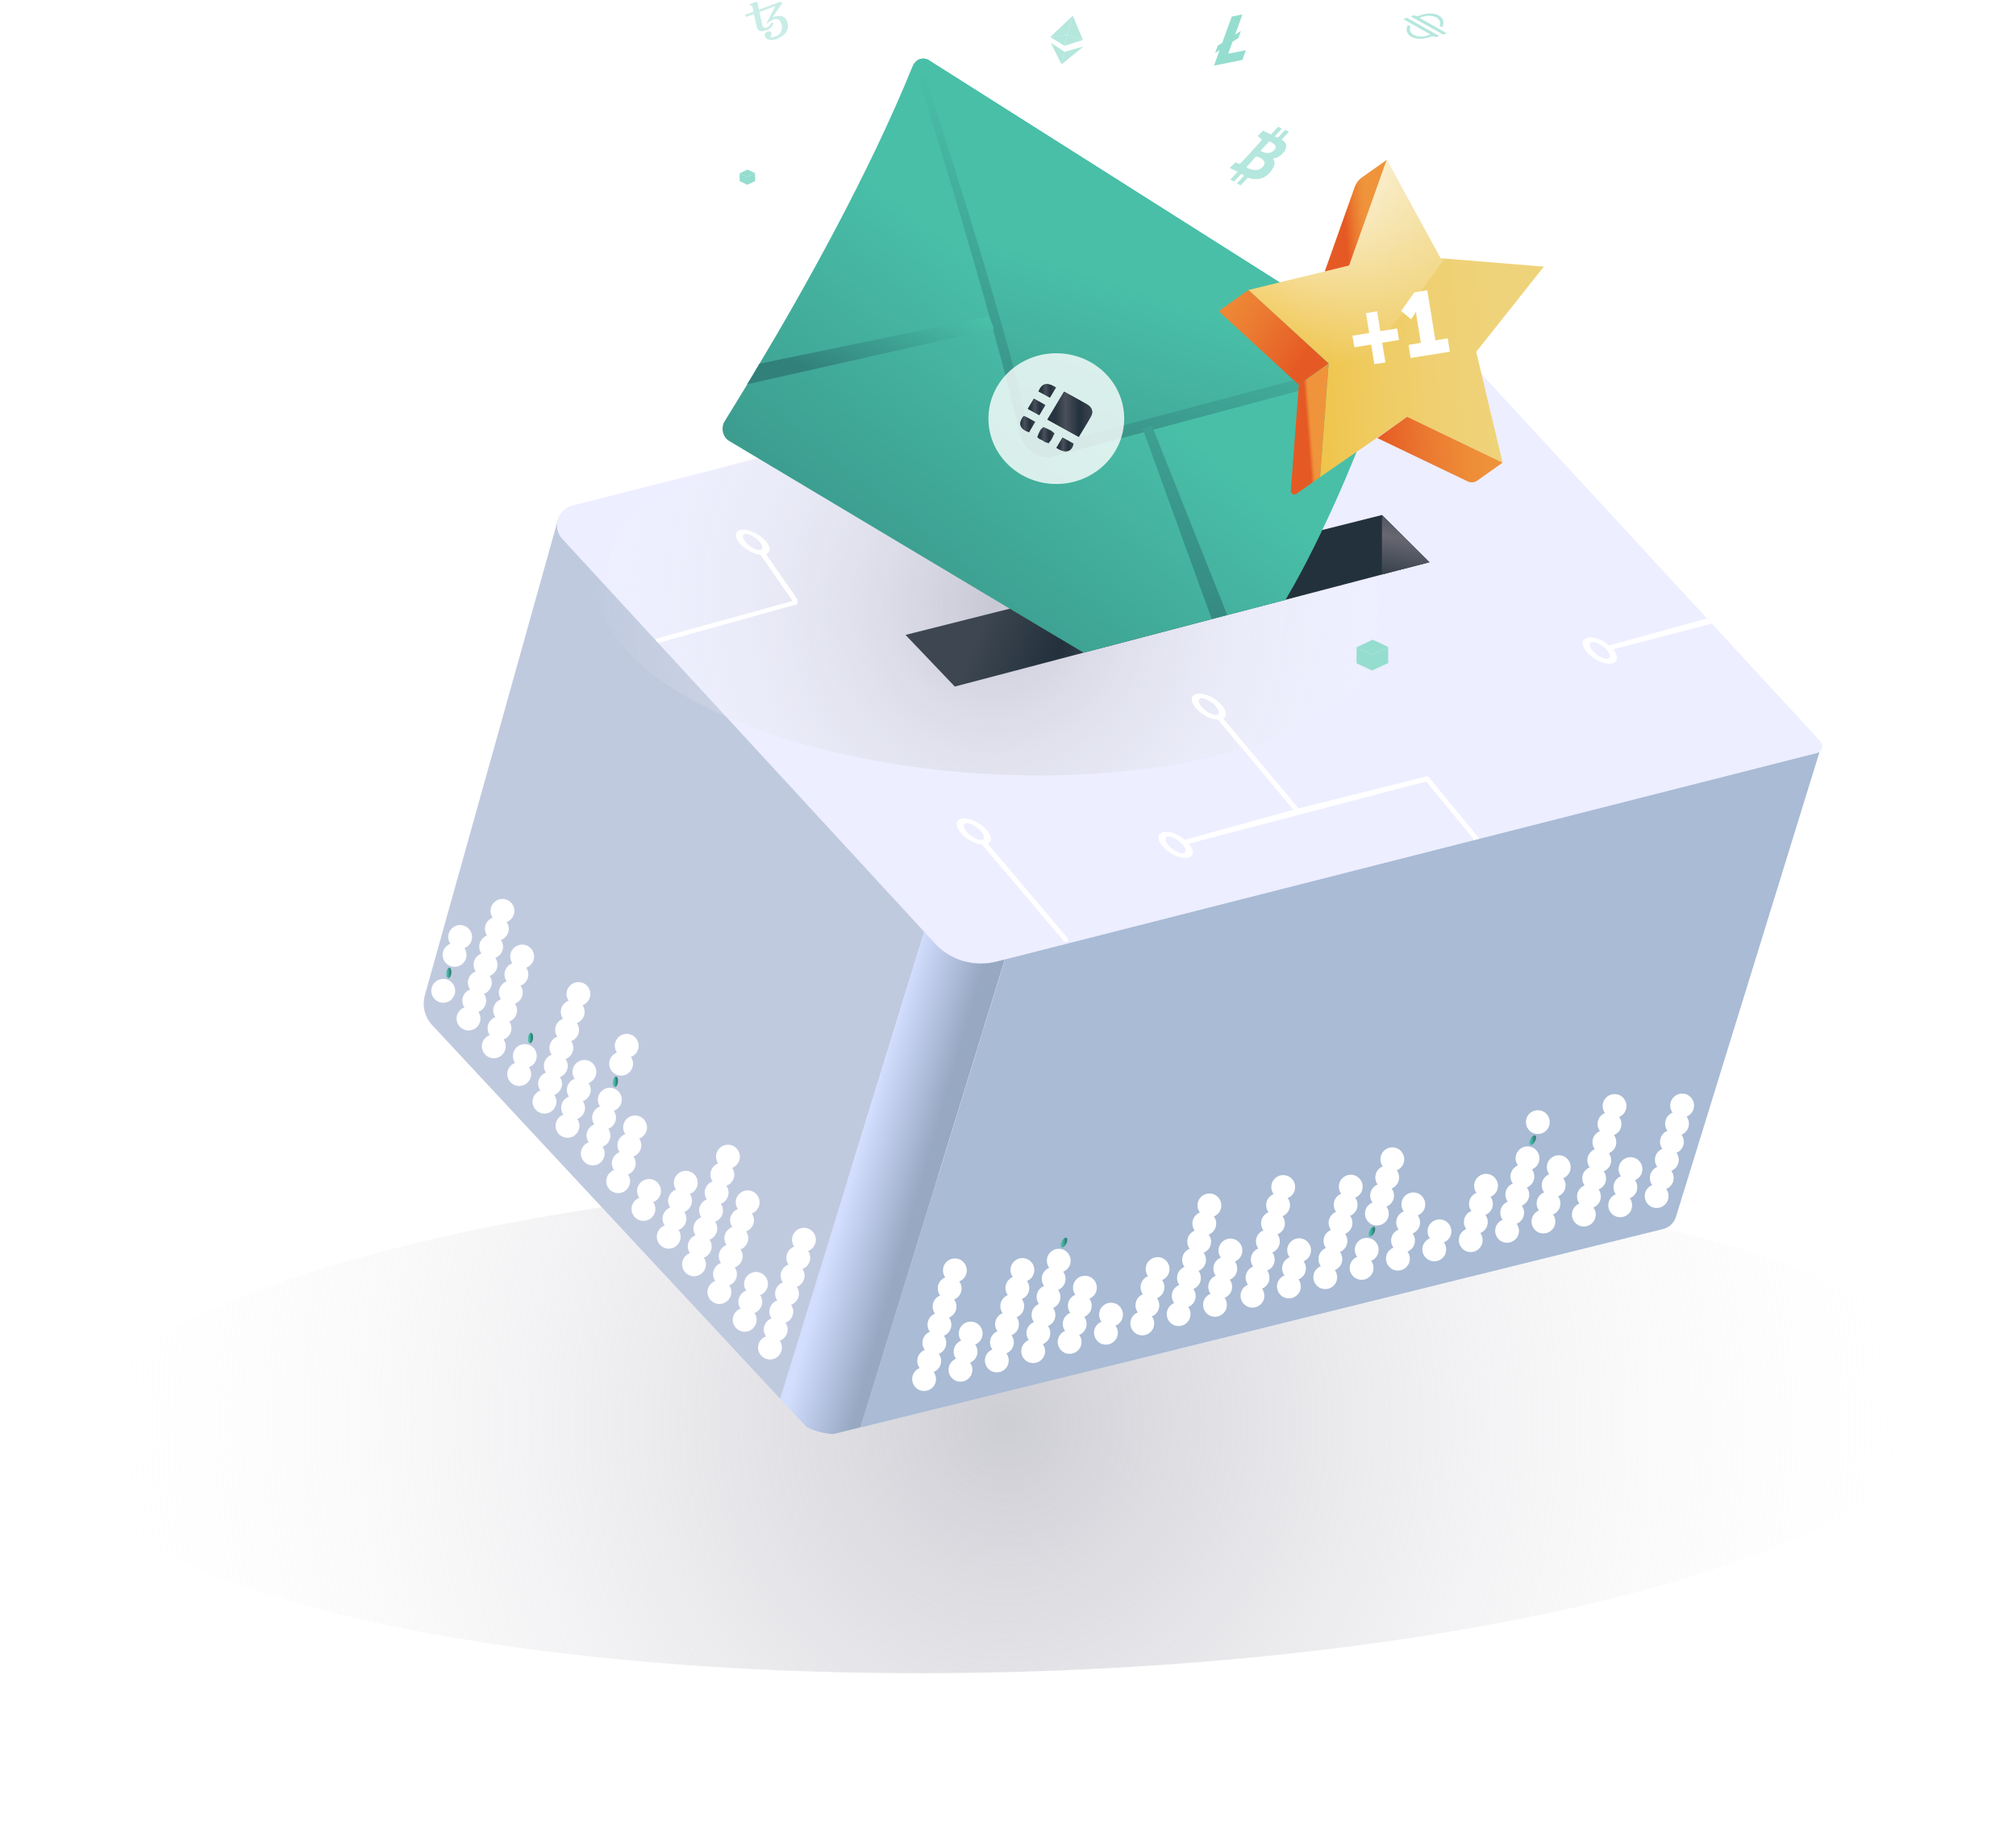 <svg xmlns="http://www.w3.org/2000/svg" width="169" height="153" viewBox="0 0 169 153">
    <defs>
        <linearGradient id="prefix__c" x1="58.85%" x2="36.002%" y1="56.614%" y2="42.014%">
            <stop offset="0%" stop-color="#97A8C2"/>
            <stop offset="100%" stop-color="#D3DEFF"/>
        </linearGradient>
        <linearGradient id="prefix__d" x1="57.1%" x2="43.68%" y1="80.45%" y2="22.74%">
            <stop offset="0%" stop-color="#E1E1E6"/>
            <stop offset="28.55%" stop-color="#F1F1F3"/>
            <stop offset="61.88%" stop-color="#FCFCFC"/>
            <stop offset="100%" stop-color="#FFF"/>
        </linearGradient>
        <linearGradient id="prefix__f" x1="69.457%" x2="16.744%" y1="52.433%" y2="45.779%">
            <stop offset="0%" stop-color="#23313C"/>
            <stop offset="19.12%" stop-color="#293641"/>
            <stop offset="39.66%" stop-color="#4A505B"/>
            <stop offset="69.15%" stop-color="#23313C"/>
            <stop offset="99.71%" stop-color="#3D4651"/>
        </linearGradient>
        <linearGradient id="prefix__g" x1="33.426%" x2="78.462%" y1="151.343%" y2="-151.018%">
            <stop offset="0%" stop-color="#23313C"/>
            <stop offset="9.29%" stop-color="#293641"/>
            <stop offset="36.74%" stop-color="#676771"/>
            <stop offset="59.09%" stop-color="#39434D"/>
            <stop offset="69.15%" stop-color="#23313C"/>
            <stop offset="99.71%" stop-color="#3D4651"/>
        </linearGradient>
        <linearGradient id="prefix__h" x1="21.81%" x2="77.75%" y1="49.75%" y2="49.75%">
            <stop offset="0%" stop-color="#49BFA8"/>
            <stop offset="100%" stop-color="#31807A"/>
        </linearGradient>
        <linearGradient id="prefix__i" x1="21.98%" x2="77.92%" y1="49.75%" y2="49.75%">
            <stop offset="0%" stop-color="#49BFA8"/>
            <stop offset="100%" stop-color="#31807A"/>
        </linearGradient>
        <linearGradient id="prefix__j" x1="22.175%" x2="78.115%" y1="49.908%" y2="49.908%">
            <stop offset="0%" stop-color="#49BFA8"/>
            <stop offset="100%" stop-color="#31807A"/>
        </linearGradient>
        <linearGradient id="prefix__k" x1="28.11%" x2="71.51%" y1="49.401%" y2="49.401%">
            <stop offset="0%" stop-color="#49BFA8"/>
            <stop offset="100%" stop-color="#31807A"/>
        </linearGradient>
        <linearGradient id="prefix__l" x1="28.04%" x2="71.45%" y1="50.17%" y2="50.17%">
            <stop offset="0%" stop-color="#49BFA8"/>
            <stop offset="100%" stop-color="#31807A"/>
        </linearGradient>
        <linearGradient id="prefix__m" x1="28.89%" x2="72.3%" y1="49.78%" y2="49.78%">
            <stop offset="0%" stop-color="#49BFA8"/>
            <stop offset="100%" stop-color="#31807A"/>
        </linearGradient>
        <linearGradient id="prefix__n" x1="54.695%" x2="-3.982%" y1="48.801%" y2="112.794%">
            <stop offset="0%" stop-color="#49BFA8"/>
            <stop offset="100%" stop-color="#31807A"/>
        </linearGradient>
        <linearGradient id="prefix__o" x1="54.79%" x2="10.912%" y1="33.437%" y2="111.936%">
            <stop offset="0%" stop-color="#49BFA8"/>
            <stop offset="100%" stop-color="#31807A"/>
        </linearGradient>
        <linearGradient id="prefix__p" x1="44.033%" x2="4.026%" y1="57.801%" y2="161.43%">
            <stop offset="0%" stop-color="#49BFA8"/>
            <stop offset="100%" stop-color="#31807A"/>
        </linearGradient>
        <linearGradient id="prefix__q" x1="102.346%" x2="18.191%" y1="20.063%" y2="69.329%">
            <stop offset="0%" stop-color="#49BFA8"/>
            <stop offset="100%" stop-color="#31807A"/>
        </linearGradient>
        <linearGradient id="prefix__r" x1="80.691%" x2="33.768%" y1="-99.42%" y2="128.693%">
            <stop offset="0%" stop-color="#49BFA8"/>
            <stop offset="100%" stop-color="#31807A"/>
        </linearGradient>
        <linearGradient id="prefix__s" x1="-.025%" x2="99.917%" y1="49.942%" y2="49.942%">
            <stop offset="0%" stop-color="#23313C"/>
            <stop offset="19.12%" stop-color="#293641"/>
            <stop offset="39.66%" stop-color="#4A505B"/>
            <stop offset="69.15%" stop-color="#23313C"/>
            <stop offset="99.71%" stop-color="#3D4651"/>
        </linearGradient>
        <linearGradient id="prefix__t" x1="-.109%" x2="99.866%" y1="50.045%" y2="50.045%">
            <stop offset="0%" stop-color="#23313C"/>
            <stop offset="19.12%" stop-color="#293641"/>
            <stop offset="39.66%" stop-color="#4A505B"/>
            <stop offset="69.15%" stop-color="#23313C"/>
            <stop offset="99.71%" stop-color="#3D4651"/>
        </linearGradient>
        <linearGradient id="prefix__u" x1=".605%" x2="100.19%" y1="49.833%" y2="49.833%">
            <stop offset="0%" stop-color="#23313C"/>
            <stop offset="19.12%" stop-color="#293641"/>
            <stop offset="39.66%" stop-color="#4A505B"/>
            <stop offset="69.15%" stop-color="#23313C"/>
            <stop offset="99.71%" stop-color="#3D4651"/>
        </linearGradient>
        <linearGradient id="prefix__v" x1=".748%" x2="100.327%" y1="50.08%" y2="50.08%">
            <stop offset="0%" stop-color="#23313C"/>
            <stop offset="19.12%" stop-color="#293641"/>
            <stop offset="39.66%" stop-color="#4A505B"/>
            <stop offset="69.15%" stop-color="#23313C"/>
            <stop offset="99.71%" stop-color="#3D4651"/>
        </linearGradient>
        <linearGradient id="prefix__w" x1="-.121%" x2="100.146%" y1="50.015%" y2="50.015%">
            <stop offset="0%" stop-color="#23313C"/>
            <stop offset="19.12%" stop-color="#293641"/>
            <stop offset="39.66%" stop-color="#4A505B"/>
            <stop offset="69.15%" stop-color="#23313C"/>
            <stop offset="99.71%" stop-color="#3D4651"/>
        </linearGradient>
        <linearGradient id="prefix__x" x1=".266%" x2="100.203%" y1="49.876%" y2="49.876%">
            <stop offset="0%" stop-color="#23313C"/>
            <stop offset="19.12%" stop-color="#293641"/>
            <stop offset="39.66%" stop-color="#4A505B"/>
            <stop offset="69.15%" stop-color="#23313C"/>
            <stop offset="99.71%" stop-color="#3D4651"/>
        </linearGradient>
        <linearGradient id="prefix__y" x1=".267%" x2="100.014%" y1="49.976%" y2="49.976%">
            <stop offset="0%" stop-color="#23313C"/>
            <stop offset="19.12%" stop-color="#293641"/>
            <stop offset="39.66%" stop-color="#4A505B"/>
            <stop offset="69.15%" stop-color="#23313C"/>
            <stop offset="99.71%" stop-color="#3D4651"/>
        </linearGradient>
        <linearGradient id="prefix__z" x1="94.221%" x2="7.457%" y1="45.044%" y2="52.406%">
            <stop offset="13.44%" stop-color="#EFD37A"/>
            <stop offset="32.93%" stop-color="#EFD174"/>
            <stop offset="57.9%" stop-color="#EFCC64"/>
            <stop offset="85.75%" stop-color="#EFC44A"/>
            <stop offset="100%" stop-color="#EFBF3A"/>
        </linearGradient>
        <linearGradient id="prefix__A" x1="98.81%" x2=".925%" y1="47.802%" y2="51.848%">
            <stop offset="0%" stop-color="#EF943A"/>
            <stop offset="23.79%" stop-color="#EE8E38"/>
            <stop offset="57.01%" stop-color="#EB7B31"/>
            <stop offset="95.63%" stop-color="#E65E25"/>
            <stop offset="100%" stop-color="#E55A24"/>
        </linearGradient>
        <linearGradient id="prefix__B" x1="67.507%" x2="32.495%" y1="47.038%" y2="52.019%">
            <stop offset="0%" stop-color="#EF943A"/>
            <stop offset="23.79%" stop-color="#EE8E38"/>
            <stop offset="57.01%" stop-color="#EB7B31"/>
            <stop offset="95.63%" stop-color="#E65E25"/>
            <stop offset="100%" stop-color="#E55A24"/>
        </linearGradient>
        <linearGradient id="prefix__C" x1="-35.602%" x2="79.115%" y1=".654%" y2="66.756%">
            <stop offset="0%" stop-color="#EF943A"/>
            <stop offset="23.79%" stop-color="#EE8E38"/>
            <stop offset="57.01%" stop-color="#EB7B31"/>
            <stop offset="95.63%" stop-color="#E65E25"/>
            <stop offset="100%" stop-color="#E55A24"/>
        </linearGradient>
        <linearGradient id="prefix__D" x1="55.247%" x2="44.764%" y1="48.354%" y2="51.225%">
            <stop offset="0%" stop-color="#EF943A"/>
            <stop offset="23.79%" stop-color="#EE8E38"/>
            <stop offset="57.01%" stop-color="#EB7B31"/>
            <stop offset="95.63%" stop-color="#E65E25"/>
            <stop offset="100%" stop-color="#E55A24"/>
        </linearGradient>
        <radialGradient id="prefix__a" cx="49.985%" cy="50.102%" r="187.257%" fx="49.985%" fy="50.102%" gradientTransform="scale(.267 1) rotate(-1.508 1.186 -51.603)">
            <stop offset="0%" stop-color="#B8B8C2" stop-opacity=".7"/>
            <stop offset="100%" stop-color="#FFF" stop-opacity="0"/>
        </radialGradient>
        <radialGradient id="prefix__e" cx="49.986%" cy="49.981%" r="115.946%" fx="49.986%" fy="49.981%" gradientTransform="scale(.432 1) rotate(3.464 .829 11.371)">
            <stop offset="0%" stop-color="#B8B8C2" stop-opacity=".7"/>
            <stop offset="100%" stop-color="#FFF" stop-opacity="0"/>
        </radialGradient>
        <radialGradient id="prefix__E" cx="25.478%" cy="-12.597%" r="121.107%" fx="25.478%" fy="-12.597%" gradientTransform="scale(-1 -.874) rotate(-4.519 3.422 6.466)">
            <stop offset="23.81%" stop-color="#FFF" stop-opacity=".8"/>
            <stop offset="100%" stop-color="#FFF" stop-opacity="0"/>
        </radialGradient>
        <filter id="prefix__b" width="119.1%" height="171.4%" x="-9.5%" y="-35.7%" filterUnits="objectBoundingBox">
            <feGaussianBlur in="SourceGraphic" stdDeviation="5"/>
        </filter>
    </defs>
    <g fill="none">
        <path fill="url(#prefix__a)" d="M158.06 117.17c.3 11.55-34.67 21.83-78.12 22.98-43.45 1.14-78.92-7.29-79.22-18.84-.3-11.55 34.67-21.83 78.12-22.98 43.44-1.14 78.91 7.3 79.22 18.84z" filter="url(#prefix__b)" transform="translate(5)"/>
        <g>
            <path fill="#A9BBD5" d="M117.53 38.03L105.5 76.98c-.15.51-.56.91-1.08 1.04L64.07 88l-1.72.43-25.2 6.22 12.09-39.21-.69.18c-.23.06-.47.1-.71.13-.66.07-1.33.02-1.96-.15-.04-.01-.08-.02-.13-.03l71.78-17.54z" transform="translate(5) translate(30 25)"/>
            <path fill="#C0CADF" d="M46.33 54.03l-.46 1.56c-.57-.15-1.11-.4-1.6-.73-.33-.22-.63-.49-.91-.78l-.88-.96-12.07 39.14L1.23 60.93c-.64-.68-.87-1.66-.6-2.56l11.15-39.85L46.01 53.7l.22.21.1.12z" transform="translate(5) translate(30 25)"/>
            <path fill="#EDEEFF" d="M117.29 38.13l-28.26 7.18-.43.11-39.37 10.01-.69.17c-.23.06-.46.11-.7.13-.71.09-1.43.02-2.1-.18-.52-.15-1.02-.39-1.47-.69-.32-.23-.63-.49-.91-.79l-.87-.95-30.34-32.93c-.89-.95-.42-2.49.83-2.81L80.06.35c.38-.09.77-.14 1.16-.15.53-.01 1.05.06 1.54.21.5.15.98.38 1.41.67.31.22.62.48.87.77l23.05 24.99.4.43 9.09 9.85c.33.34.16.9-.29 1.01z" transform="translate(5) translate(30 25)"/>
            <path fill="url(#prefix__c)" d="M49.23 55.43L37.14 94.64l-1.41.35-.87.22c-.39-.02-.77-.08-1.15-.18-.04-.01-.08-.02-.13-.03-.34-.1-.68-.24-.99-.41l-.43-.46-1.75-1.87 12.07-39.14.88.96c.28.3.58.56.91.78.45.31.95.54 1.47.7.04.01.08.02.13.03.63.17 1.3.22 1.96.15.23-.03.47-.07.71-.13l.69-.18z" transform="translate(5) translate(30 25)"/>
        </g>
        <path fill="url(#prefix__d)" d="M79.16 58L78.71 57.57" transform="translate(5)"/>
        <path fill="url(#prefix__e)" d="M111.48 52.67c-.47 7.84-15.72 13.3-34.06 12.19-18.34-1.11-32.82-8.37-32.34-16.21.47-7.84 15.72-13.3 34.06-12.19 18.34 1.11 32.82 8.37 32.34 16.21z" transform="translate(5)"/>
        <path fill="url(#prefix__f)" d="M114.83 47.13L112.07 47.84 110.84 48.16 102.75 50.28 100.64 50.83 97.88 51.55 96.58 51.89 90.7 53.44 85.83 54.71 75.04 57.55 70.91 53.22 79.65 51.02 83.96 49.94 94.87 47.19 96.03 46.9 104.75 44.7 105.83 44.43 110.85 43.17z" transform="translate(5)"/>
        <path fill="url(#prefix__g)" d="M114.83 47.13L112.07 47.84 110.84 48.16 110.85 43.17z" transform="translate(5)"/>
        <g>
            <g fill="#FFF" transform="translate(5) translate(72 100) translate(0 5)">
                <circle cx=".467" cy="10.6" r="1" transform="rotate(-62.502 .467 10.6)"/>
                <circle cx=".895" cy="9.08" r="1" transform="rotate(-62.502 .895 9.08)"/>
                <circle cx="1.324" cy="7.561" r="1" transform="rotate(-62.502 1.324 7.56)"/>
                <circle cx="1.752" cy="6.041" r="1" transform="rotate(-62.502 1.752 6.04)"/>
                <circle cx="2.181" cy="4.521" r="1" transform="rotate(-62.502 2.18 4.521)"/>
                <circle cx="2.609" cy="3.001" r="1" transform="rotate(-62.502 2.61 3.001)"/>
                <circle cx="3.047" cy="1.486" r="1" transform="rotate(-62.502 3.047 1.486)"/>
            </g>
            <g fill="#FFF" transform="translate(5) translate(72 100) translate(3 11)">
                <circle cx=".515" cy="3.82" r="1" transform="rotate(-62.502 .515 3.82)"/>
                <circle cx=".943" cy="2.301" r="1" transform="rotate(-62.502 .943 2.3)"/>
                <circle cx="1.372" cy=".781" r="1" transform="rotate(-62.502 1.372 .781)"/>
            </g>
            <g fill="#FFF" transform="translate(5) translate(72 100) translate(6 5)">
                <circle cx=".562" cy="9.041" r="1" transform="rotate(-62.502 .562 9.04)"/>
                <circle cx=".991" cy="7.521" r="1" transform="rotate(-62.502 .99 7.521)"/>
                <circle cx="1.419" cy="6.001" r="1" transform="rotate(-62.502 1.419 6.001)"/>
                <circle cx="1.856" cy="4.486" r="1" transform="rotate(-62.502 1.856 4.486)"/>
                <circle cx="2.285" cy="2.966" r="1" transform="rotate(-62.502 2.285 2.966)"/>
                <circle cx="2.709" cy="1.456" r="1" transform="rotate(-62.502 2.709 1.456)"/>
            </g>
            <g transform="translate(5) translate(72 100) translate(9 3)">
                <circle cx=".61" cy="10.261" r="1" fill="#FFF" transform="rotate(-62.502 .61 10.261)"/>
                <circle cx="1.047" cy="8.746" r="1" fill="#FFF" transform="rotate(-62.502 1.047 8.746)"/>
                <circle cx="1.475" cy="7.226" r="1" fill="#FFF" transform="rotate(-62.502 1.475 7.226)"/>
                <circle cx="1.899" cy="5.715" r="1" fill="#FFF" transform="rotate(-62.502 1.9 5.715)"/>
                <circle cx="2.328" cy="4.196" r="1" fill="#FFF" transform="rotate(-62.502 2.328 4.196)"/>
                <circle cx="2.756" cy="2.676" r="1" fill="#FFF" transform="rotate(-62.502 2.756 2.676)"/>
                <path fill="url(#prefix__h)" d="M3.45 1.09c-.06.22-.23.43-.37.47-.14.04-.2-.11-.14-.34C3 1 3.17.79 3.31.75c.14-.04.2.11.14.34z"/>
            </g>
            <g fill="#FFF" transform="translate(5) translate(72 100) translate(12 7)">
                <circle cx=".666" cy="5.486" r="1" transform="rotate(-62.502 .666 5.486)"/>
                <circle cx="1.09" cy="3.975" r="1" transform="rotate(-62.502 1.09 3.975)"/>
                <circle cx="1.518" cy="2.456" r="1" transform="rotate(-62.502 1.518 2.456)"/>
                <circle cx="1.947" cy=".936" r="1" transform="rotate(-62.502 1.947 .936)"/>
            </g>
            <g fill="#FFF" transform="translate(5) translate(72 100) translate(15 9)">
                <circle cx=".709" cy="2.715" r="1" transform="rotate(-62.502 .709 2.715)"/>
                <circle cx="1.137" cy="1.196" r="1" transform="rotate(-62.502 1.137 1.196)"/>
            </g>
            <g fill="#FFF" transform="translate(5) translate(72 100) translate(18 5)">
                <circle cx=".757" cy="5.936" r="1" transform="rotate(-62.502 .757 5.936)"/>
                <circle cx="1.185" cy="4.416" r="1" transform="rotate(-62.502 1.185 4.416)"/>
                <circle cx="1.613" cy="2.896" r="1" transform="rotate(-62.502 1.613 2.896)"/>
                <circle cx="2.042" cy="1.376" r="1" transform="rotate(-62.502 2.042 1.376)"/>
            </g>
            <g fill="#FFF" transform="translate(5) translate(72 100) translate(21)">
                <circle cx=".804" cy="10.156" r="1" transform="rotate(-62.502 .804 10.156)"/>
                <circle cx="1.233" cy="8.636" r="1" transform="rotate(-62.502 1.233 8.636)"/>
                <circle cx="1.67" cy="7.121" r="1" transform="rotate(-62.502 1.67 7.121)"/>
                <circle cx="2.098" cy="5.602" r="1" transform="rotate(-62.502 2.098 5.602)"/>
                <circle cx="2.527" cy="4.082" r="1" transform="rotate(-62.502 2.527 4.082)"/>
                <circle cx="2.955" cy="2.562" r="1" transform="rotate(-62.502 2.955 2.562)"/>
                <circle cx="3.384" cy="1.042" r="1" transform="rotate(-62.502 3.384 1.042)"/>
            </g>
            <g fill="#FFF" transform="translate(5) translate(72 100) translate(24 4)">
                <circle cx=".852" cy="5.377" r="1" transform="rotate(-62.502 .852 5.377)"/>
                <circle cx="1.289" cy="3.861" r="1" transform="rotate(-62.502 1.289 3.861)"/>
                <circle cx="1.717" cy="2.342" r="1" transform="rotate(-62.502 1.717 2.342)"/>
                <circle cx="2.146" cy=".822" r="1" transform="rotate(-62.502 2.146 .822)"/>
            </g>
        </g>
        <g>
            <g fill="#FFF" transform="translate(5) translate(99 93) translate(0 6)">
                <circle cx=".992" cy="9.613" r="1" transform="rotate(-62.502 .992 9.613)"/>
                <circle cx="1.42" cy="8.094" r="1" transform="rotate(-62.502 1.42 8.094)"/>
                <circle cx="1.857" cy="6.579" r="1" transform="rotate(-62.502 1.857 6.579)"/>
                <circle cx="2.286" cy="5.059" r="1" transform="rotate(-62.502 2.286 5.059)"/>
                <circle cx="2.714" cy="3.539" r="1" transform="rotate(-62.502 2.714 3.54)"/>
                <circle cx="3.143" cy="2.019" r="1" transform="rotate(-62.502 3.143 2.02)"/>
                <circle cx="3.571" cy=".5" r="1" transform="rotate(-62.502 3.571 .5)"/>
            </g>
            <g fill="#FFF" transform="translate(5) translate(99 93) translate(3 11)">
                <circle cx="1.048" cy="3.838" r="1" transform="rotate(-62.502 1.048 3.838)"/>
                <circle cx="1.477" cy="2.319" r="1" transform="rotate(-62.502 1.477 2.319)"/>
                <circle cx="1.905" cy=".799" r="1" transform="rotate(-62.502 1.905 .799)"/>
            </g>
            <g fill="#FFF" transform="translate(5) translate(99 93) translate(6 5)">
                <circle cx="1.096" cy="9.059" r="1" transform="rotate(-62.502 1.096 9.059)"/>
                <circle cx="1.524" cy="7.539" r="1" transform="rotate(-62.502 1.524 7.539)"/>
                <circle cx="1.953" cy="6.019" r="1" transform="rotate(-62.502 1.953 6.02)"/>
                <circle cx="2.376" cy="4.508" r="1" transform="rotate(-62.502 2.376 4.508)"/>
                <circle cx="2.805" cy="2.989" r="1" transform="rotate(-62.502 2.805 2.989)"/>
                <circle cx="3.233" cy="1.469" r="1" transform="rotate(-62.502 3.233 1.469)"/>
            </g>
            <g transform="translate(5) translate(99 93) translate(9 3)">
                <circle cx="1.143" cy="10.279" r="1" fill="#FFF" transform="rotate(-62.502 1.143 10.28)"/>
                <circle cx="1.572" cy="8.759" r="1" fill="#FFF" transform="rotate(-62.502 1.572 8.76)"/>
                <path fill="url(#prefix__i)" d="M2.26 7.18c-.06.22-.23.43-.37.47-.14.04-.2-.11-.14-.34.06-.22.23-.43.37-.47.14-.04.2.11.14.34z"/>
                <circle cx="2.424" cy="5.729" r="1" fill="#FFF" transform="rotate(-62.502 2.424 5.729)"/>
                <circle cx="2.861" cy="4.214" r="1" fill="#FFF" transform="rotate(-62.502 2.861 4.214)"/>
                <circle cx="3.29" cy="2.694" r="1" fill="#FFF" transform="rotate(-62.502 3.29 2.694)"/>
                <circle cx="3.718" cy="1.174" r="1" fill="#FFF" transform="rotate(-62.502 3.718 1.174)"/>
            </g>
            <g fill="#FFF" transform="translate(5) translate(99 93) translate(12 7)">
                <circle cx="1.186" cy="5.508" r="1" transform="rotate(-62.502 1.186 5.508)"/>
                <circle cx="1.615" cy="3.989" r="1" transform="rotate(-62.502 1.615 3.989)"/>
                <circle cx="2.043" cy="2.469" r="1" transform="rotate(-62.502 2.043 2.469)"/>
                <circle cx="2.48" cy=".954" r="1" transform="rotate(-62.502 2.48 .954)"/>
            </g>
            <g fill="#FFF" transform="translate(5) translate(99 93) translate(15 9)">
                <circle cx="1.234" cy="2.729" r="1" transform="rotate(-62.502 1.234 2.729)"/>
                <circle cx="1.671" cy="1.214" r="1" transform="rotate(-62.502 1.671 1.214)"/>
            </g>
            <g fill="#FFF" transform="translate(5) translate(99 93) translate(18 5)">
                <circle cx="1.29" cy="5.954" r="1" transform="rotate(-62.502 1.29 5.954)"/>
                <circle cx="1.719" cy="4.434" r="1" transform="rotate(-62.502 1.719 4.434)"/>
                <circle cx="2.147" cy="2.914" r="1" transform="rotate(-62.502 2.147 2.914)"/>
                <circle cx="2.575" cy="1.395" r="1" transform="rotate(-62.502 2.575 1.395)"/>
            </g>
            <g transform="translate(5) translate(99 93) translate(21)">
                <circle cx="1.338" cy="10.174" r="1" fill="#FFF" transform="rotate(-62.502 1.338 10.174)"/>
                <circle cx="1.766" cy="8.654" r="1" fill="#FFF" transform="rotate(-62.502 1.766 8.654)"/>
                <circle cx="2.195" cy="7.135" r="1" fill="#FFF" transform="rotate(-62.502 2.195 7.135)"/>
                <circle cx="2.623" cy="5.615" r="1" fill="#FFF" transform="rotate(-62.502 2.623 5.615)"/>
                <circle cx="3.051" cy="4.095" r="1" fill="#FFF" transform="rotate(-62.502 3.051 4.095)"/>
                <path fill="url(#prefix__j)" d="M3.74 2.51c-.06.22-.23.43-.37.47-.14.04-.2-.11-.14-.34.06-.22.23-.43.37-.47.14-.03.21.12.14.34z"/>
                <circle cx="3.917" cy="1.06" r="1" fill="#FFF" transform="rotate(-62.502 3.917 1.06)"/>
            </g>
            <g fill="#FFF" transform="translate(5) translate(99 93) translate(24 4)">
                <circle cx="1.385" cy="5.394" r="1" transform="rotate(-62.502 1.385 5.394)"/>
                <circle cx="1.814" cy="3.875" r="1" transform="rotate(-62.502 1.814 3.875)"/>
                <circle cx="2.242" cy="2.355" r="1" transform="rotate(-62.502 2.242 2.355)"/>
                <circle cx="2.671" cy=".835" r="1" transform="rotate(-62.502 2.67 .835)"/>
            </g>
        </g>
        <g fill="#FFF" transform="translate(5) translate(127 92)">
            <circle cx=".772" cy="9.814" r="1" transform="rotate(-62.502 .772 9.814)"/>
            <circle cx="1.2" cy="8.294" r="1" transform="rotate(-62.502 1.2 8.294)"/>
            <circle cx="1.638" cy="6.779" r="1" transform="rotate(-62.502 1.638 6.779)"/>
            <circle cx="2.066" cy="5.259" r="1" transform="rotate(-62.502 2.066 5.26)"/>
            <circle cx="2.495" cy="3.74" r="1" transform="rotate(-62.502 2.495 3.74)"/>
            <circle cx="2.923" cy="2.22" r="1" transform="rotate(-62.502 2.923 2.22)"/>
            <circle cx="3.347" cy=".709" r="1" transform="rotate(-62.502 3.347 .709)"/>
            <g transform="translate(3 5)">
                <circle cx=".82" cy="4.034" r="1" transform="rotate(-62.502 .82 4.034)"/>
                <circle cx="1.257" cy="2.519" r="1" transform="rotate(-62.502 1.257 2.52)"/>
                <circle cx="1.685" cy=".999" r="1" transform="rotate(-62.502 1.685 1)"/>
            </g>
            <g transform="translate(6)">
                <circle cx=".876" cy="8.259" r="1" transform="rotate(-62.502 .876 8.26)"/>
                <circle cx="1.304" cy="6.74" r="1" transform="rotate(-62.502 1.304 6.74)"/>
                <circle cx="1.733" cy="5.22" r="1" transform="rotate(-62.502 1.733 5.22)"/>
                <circle cx="2.157" cy="3.709" r="1" transform="rotate(-62.502 2.157 3.709)"/>
                <circle cx="2.585" cy="2.189" r="1" transform="rotate(-62.502 2.585 2.19)"/>
                <circle cx="3.014" cy=".669" r="1" transform="rotate(-62.502 3.014 .67)"/>
            </g>
        </g>
        <g>
            <g fill="#FFF" transform="translate(5) translate(42 87) translate(17 16)">
                <circle cx=".547" cy="9.958" r="1" transform="rotate(-84.226 .547 9.958)"/>
                <circle cx="1.027" cy="8.447" r="1" transform="rotate(-84.226 1.027 8.447)"/>
                <circle cx="1.495" cy="6.946" r="1" transform="rotate(-84.226 1.495 6.946)"/>
                <circle cx="1.975" cy="5.435" r="1" transform="rotate(-84.226 1.975 5.435)"/>
                <circle cx="2.444" cy="3.934" r="1" transform="rotate(-84.226 2.444 3.934)"/>
                <circle cx="2.923" cy="2.433" r="1" transform="rotate(-84.226 2.923 2.433)"/>
                <circle cx="3.393" cy=".921" r="1" transform="rotate(-84.226 3.393 .921)"/>
            </g>
            <g fill="#FFF" transform="translate(5) translate(42 87) translate(15 20)">
                <circle cx=".427" cy="3.633" r="1" transform="rotate(-84.226 .427 3.633)"/>
                <circle cx=".897" cy="2.121" r="1" transform="rotate(-84.226 .897 2.121)"/>
                <circle cx="1.376" cy=".621" r="1" transform="rotate(-84.226 1.376 .62)"/>
            </g>
            <g fill="#FFF" transform="translate(5) translate(42 87) translate(13 13)">
                <circle cx=".308" cy="8.307" r="1" transform="rotate(-84.226 .308 8.307)"/>
                <circle cx=".777" cy="6.806" r="1" transform="rotate(-84.226 .777 6.806)"/>
                <circle cx="1.257" cy="5.295" r="1" transform="rotate(-84.226 1.257 5.295)"/>
                <circle cx="1.726" cy="3.794" r="1" transform="rotate(-84.226 1.726 3.794)"/>
                <circle cx="2.206" cy="2.283" r="1" transform="rotate(-84.226 2.206 2.283)"/>
                <circle cx="2.675" cy=".782" r="1" transform="rotate(-84.226 2.675 .782)"/>
            </g>
            <g fill="#FFF" transform="translate(5) translate(42 87) translate(10 9)">
                <circle cx="1.179" cy="9.981" r="1" transform="rotate(-84.226 1.18 9.981)"/>
                <circle cx="1.658" cy="8.481" r="1" transform="rotate(-84.226 1.658 8.48)"/>
                <circle cx="2.127" cy="6.979" r="1" transform="rotate(-84.226 2.127 6.979)"/>
                <circle cx="2.607" cy="5.468" r="1" transform="rotate(-84.226 2.607 5.468)"/>
                <circle cx="3.076" cy="3.967" r="1" transform="rotate(-84.226 3.076 3.967)"/>
                <circle cx="3.556" cy="2.456" r="1" transform="rotate(-84.226 3.556 2.456)"/>
                <circle cx="4.025" cy=".955" r="1" transform="rotate(-84.226 4.025 .955)"/>
            </g>
            <g fill="#FFF" transform="translate(5) translate(42 87) translate(8 11)">
                <circle cx="1.059" cy="5.666" r="1" transform="rotate(-84.226 1.06 5.666)"/>
                <circle cx="1.539" cy="4.155" r="1" transform="rotate(-84.226 1.539 4.155)"/>
                <circle cx="2.008" cy="2.654" r="1" transform="rotate(-84.226 2.008 2.654)"/>
                <circle cx="2.488" cy="1.143" r="1" transform="rotate(-84.226 2.488 1.143)"/>
            </g>
            <g fill="#FFF" transform="translate(5) translate(42 87) translate(6 12)">
                <circle cx=".94" cy="2.341" r="1" transform="rotate(-84.226 .94 2.34)"/>
                <circle cx="1.41" cy=".829" r="1" transform="rotate(-84.226 1.41 .83)"/>
            </g>
            <g fill="#FFF" transform="translate(5) translate(42 87) translate(4 7)">
                <circle cx=".821" cy="5.015" r="1" transform="rotate(-84.226 .82 5.015)"/>
                <circle cx="1.29" cy="3.514" r="1" transform="rotate(-84.226 1.29 3.514)"/>
                <circle cx="1.76" cy="2.002" r="1" transform="rotate(-84.226 1.76 2.002)"/>
                <circle cx="2.239" cy=".502" r="1" transform="rotate(-84.226 2.239 .502)"/>
            </g>
            <g transform="translate(5) translate(42 87) translate(2)">
                <circle cx=".692" cy="9.689" r="1" fill="#FFF" transform="rotate(-84.226 .692 9.69)"/>
                <circle cx="1.171" cy="8.189" r="1" fill="#FFF" transform="rotate(-84.226 1.17 8.189)"/>
                <circle cx="1.64" cy="6.687" r="1" fill="#FFF" transform="rotate(-84.226 1.64 6.687)"/>
                <circle cx="2.119" cy="5.177" r="1" fill="#FFF" transform="rotate(-84.226 2.12 5.177)"/>
                <path fill="url(#prefix__k)" d="M2.42 3.48c-.07.22-.05.49.05.59.1.11.23.02.3-.2.07-.22.05-.49-.05-.59-.1-.1-.23-.02-.3.2z"/>
                <circle cx="3.068" cy="2.164" r="1" fill="#FFF" transform="rotate(-84.226 3.068 2.164)"/>
                <circle cx="3.537" cy=".663" r="1" fill="#FFF" transform="rotate(-84.226 3.537 .663)"/>
            </g>
            <g fill="#FFF" transform="translate(5) translate(42 87) translate(0 2)">
                <circle cx=".572" cy="5.374" r="1" transform="rotate(-84.226 .572 5.374)"/>
                <circle cx="1.041" cy="3.862" r="1" transform="rotate(-84.226 1.041 3.862)"/>
                <circle cx="1.52" cy="2.362" r="1" transform="rotate(-84.226 1.52 2.362)"/>
                <circle cx="1.99" cy=".85" r="1" transform="rotate(-84.226 1.99 .85)"/>
            </g>
        </g>
        <g>
            <g fill="#FFF" transform="translate(5) translate(31 75) translate(9 7)">
                <circle cx=".644" cy="10.347" r="1" transform="rotate(-84.226 .644 10.347)"/>
                <circle cx="1.113" cy="8.846" r="1" transform="rotate(-84.226 1.113 8.846)"/>
                <circle cx="1.592" cy="7.345" r="1" transform="rotate(-84.226 1.592 7.345)"/>
                <circle cx="2.062" cy="5.834" r="1" transform="rotate(-84.226 2.062 5.834)"/>
                <circle cx="2.54" cy="4.333" r="1" transform="rotate(-84.226 2.54 4.333)"/>
                <circle cx="3.01" cy="2.821" r="1" transform="rotate(-84.226 3.01 2.821)"/>
                <circle cx="3.489" cy="1.321" r="1" transform="rotate(-84.226 3.49 1.32)"/>
            </g>
            <g transform="translate(5) translate(31 75) translate(7 11)">
                <circle cx=".524" cy="4.032" r="1" fill="#FFF" transform="rotate(-84.226 .524 4.032)"/>
                <circle cx=".994" cy="2.521" r="1" fill="#FFF" transform="rotate(-84.226 .994 2.52)"/>
                <path fill="url(#prefix__l)" d="M1.3.82c-.07.22-.05.49.05.59.1.11.23.02.3-.2.07-.22.05-.49-.05-.59-.1-.11-.24-.02-.3.2z"/>
            </g>
            <g fill="#FFF" transform="translate(5) translate(31 75) translate(5 4)">
                <circle cx=".394" cy="8.706" r="1" transform="rotate(-84.226 .394 8.706)"/>
                <circle cx=".874" cy="7.195" r="1" transform="rotate(-84.226 .874 7.195)"/>
                <circle cx="1.343" cy="5.694" r="1" transform="rotate(-84.226 1.343 5.694)"/>
                <circle cx="1.822" cy="4.193" r="1" transform="rotate(-84.226 1.822 4.193)"/>
                <circle cx="2.292" cy="2.682" r="1" transform="rotate(-84.226 2.292 2.682)"/>
                <circle cx="2.771" cy="1.181" r="1" transform="rotate(-84.226 2.771 1.181)"/>
            </g>
            <g fill="#FFF" transform="translate(5) translate(31 75) translate(3)">
                <circle cx=".275" cy="10.381" r="1" transform="rotate(-84.226 .275 10.38)"/>
                <circle cx=".754" cy="8.88" r="1" transform="rotate(-84.226 .754 8.88)"/>
                <circle cx="1.224" cy="7.369" r="1" transform="rotate(-84.226 1.224 7.369)"/>
                <circle cx="1.703" cy="5.868" r="1" transform="rotate(-84.226 1.703 5.868)"/>
                <circle cx="2.173" cy="4.356" r="1" transform="rotate(-84.226 2.173 4.356)"/>
                <circle cx="2.652" cy="2.856" r="1" transform="rotate(-84.226 2.652 2.856)"/>
                <circle cx="3.121" cy="1.354" r="1" transform="rotate(-84.226 3.12 1.354)"/>
            </g>
            <g transform="translate(5) translate(31 75) translate(0 3)">
                <circle cx="1.156" cy="5.056" r="1" fill="#FFF" transform="rotate(-84.226 1.156 5.056)"/>
                <path fill="url(#prefix__m)" d="M1.45 3.36c-.07.22-.05.49.05.59.1.11.23.02.3-.2.07-.22.05-.49-.05-.59-.09-.11-.23-.02-.3.2z"/>
                <circle cx="2.105" cy="2.043" r="1" fill="#FFF" transform="rotate(-84.226 2.105 2.043)"/>
                <circle cx="2.574" cy=".542" r="1" fill="#FFF" transform="rotate(-84.226 2.574 .542)"/>
            </g>
        </g>
        <g>
            <path fill="url(#prefix__n)" d="M56.45 26.52l-.09.25c-.78 2.3-2.74 7.89-5.52 13.67-.22.47-.46.95-.69 1.42-.74 1.49-1.54 2.99-2.39 4.43l-2.11.55-2.77.72-1.29.34-5.89 1.54-4.86 1.27-3.7-2.2-2.48-1.48L1.12 32.96c-.54-.32-.72-1.11-.36-1.67.45-.72 1.09-1.77 1.88-3.07.32-.52.67-1.11 1.02-1.72 3.63-6.06 9.17-15.9 12.83-24.92.08-.22.22-.39.39-.51.07-.05.14-.07.21-.11.25-.07.53-.06.78.11L55.98 25.2c.21.12.35.33.44.57.08.22.1.49.03.75z" transform="translate(5) translate(55 4)"/>
            <path fill="url(#prefix__o)" d="M56.45 26.51l-.09.25-27.93 7.46c-1.3.43-2.63-.48-2.97-1.99-2.12-9.45-8.65-30.38-8.65-30.38l.08-.79c.07-.04.14-.07.21-.1.25-.07.53-.06.78.1l38.1 24.13c.21.12.35.33.43.57.09.23.11.5.04.75z" transform="translate(5) translate(55 4)"/>
            <path fill="url(#prefix__p)" d="M56.41 25.76l-27.42 7.27c-1.3.43-2.63-.48-2.97-1.99C24.09 22.44 18.16 4.2 17.1.96c.25-.07.53-.06.78.1l38.1 24.13c.21.13.35.34.43.57z" transform="translate(5) translate(55 4)"/>
            <path fill="url(#prefix__q)" d="M23.32 23.55L2.63 28.21c.33-.52.68-1.11 1.03-1.72l19.25-3.98.41 1.04z" transform="translate(5) translate(55 4)"/>
            <path fill="url(#prefix__r)" d="M42.88 47.55L41.58 47.89 39.87 43.19 35.79 31.94 36.56 31.67 41.03 42.9z" transform="translate(5) translate(55 4)"/>
        </g>
        <g transform="translate(5) translate(77 29)">
            <ellipse cx="6.55" cy="6.09" fill="#FFF" opacity=".8" rx="5.69" ry="5.48"/>
            <g>
                <path fill="url(#prefix__s)" d="M4.2.83c-.48.81-.94 1.57-1.4 2.34.89.49 1.75.97 2.63 1.45.35-.59.71-1.15 1.03-1.73.21-.37.08-.75-.33-.99C5.5 1.54 4.86 1.2 4.2.83zM2.38 4.9c.34.29.59.3.79-.1.16-.32.33-.54-.19-.78-.38-.18-.61-.31-.83.14-.16.34-.32.59.23.74zm.25-2.95c-.33-.18-.64-.35-.96-.53-.18.3-.34.57-.51.85.34.19.65.36.96.53.18-.3.34-.57.51-.85zm-1.81.92c-.5.61-.34 1.09.44 1.35.16-.28.33-.55.51-.86-.24-.13-.44-.25-.65-.36-.1-.04-.2-.08-.3-.13zm2.74 2.67c.75.49 1.29.34 1.43-.35-.31-.17-.61-.34-.92-.51-.17.3-.33.56-.51.86zM3.52.48C2.77.02 2.34.12 2.06.81l.95.52c.18-.3.34-.56.51-.85z" transform="translate(3 3)"/>
                <path fill="url(#prefix__t)" d="M4.2.83c.67.37 1.31.71 1.93 1.07.41.24.54.62.33.99-.32.58-.67 1.14-1.03 1.73-.88-.49-1.74-.96-2.63-1.45.46-.77.91-1.53 1.4-2.34z" transform="translate(3 3)"/>
                <path fill="url(#prefix__u)" d="M2.63 1.95c-.17.28-.33.55-.51.85-.31-.17-.62-.34-.96-.53.16-.27.33-.54.51-.85.32.18.63.35.96.53z" transform="translate(3 3)"/>
                <path fill="url(#prefix__v)" d="M3.41 4.32c-.17.28-.33.55-.51.85-.31-.17-.62-.34-.96-.53.16-.27.33-.54.51-.85.32.18.63.35.96.53z" transform="translate(3 3)"/>
                <path fill="url(#prefix__w)" d="M.82 2.87c.1.04.2.08.3.14.21.11.42.23.65.36-.18.31-.35.58-.51.86-.78-.26-.94-.75-.44-1.36z" transform="translate(3 3)"/>
                <path fill="url(#prefix__x)" d="M3.56 5.54c.17-.29.33-.56.51-.86.31.17.61.34.92.51-.14.69-.67.84-1.43.35z" transform="translate(3 3)"/>
                <path fill="url(#prefix__y)" d="M3.52.48c-.17.29-.33.56-.51.85-.32-.18-.64-.35-.95-.52.28-.69.71-.8 1.46-.33z" transform="translate(3 3)"/>
            </g>
        </g>
        <g>
            <path fill="url(#prefix__z)" d="M9.25 19.17L8.66 26.99 15.96 21.95 23.96 25.78 21.75 16.49 27.42 9.35 19.07 8.67 18.76 8.65 14.25 0.4 11.11 9.26 2.65 11.31 9.38 17.47z" transform="translate(5) translate(97 13)"/>
            <path fill="url(#prefix__A)" d="M23.96 25.78l-2.11 1.5c-.24.17-.55.2-.82.07l-7.57-3.63 2.5-1.78 8 3.84z" transform="translate(5) translate(97 13)"/>
            <path fill="url(#prefix__B)" d="M14.25.4l-2.09 1.48c-.27.19-.48.47-.6.81L9.05 9.76l2.05-.5L14.25.4z" transform="translate(5) translate(97 13)"/>
            <path fill="url(#prefix__C)" d="M2.66 11.3L.32 12.96c-.08.06-.09.19-.01.26l6.56 6.03 2.5-1.78-6.71-6.17z" transform="translate(5) translate(97 13)"/>
            <path fill="url(#prefix__D)" d="M8.66 26.99l-2 1.42c-.2.14-.47-.04-.45-.3l.67-8.86 2.5-1.78-.72 9.52z" transform="translate(5) translate(97 13)"/>
            <path fill="url(#prefix__E)" d="M9.38 17.47l-.13 1.7c3.95-2.57 7.46-7 9.82-10.5l-.31-.02L14.25.4l-3.14 8.86-8.45 2.05 6.72 6.16z" transform="translate(5) translate(97 13)"/>
            <g fill="#FFF">
                <path d="M.37 4.14L1.78 3.91 1.51 2.25 2.44 2.1 2.71 3.76 4.12 3.53 4.28 4.5 2.87 4.73 3.14 6.38 2.21 6.53 1.94 4.88.54 5.11zM5.08 4.91l1.03-.17-.36-2.22-.06-.41h-.01s-.04.16-.15.31l-.25.34-.82-.69L5.56.51 6.65.33l.68 4.2 1.03-.17.18 1.12-3.29.53-.17-1.1z" transform="translate(5) translate(97 13) translate(11 11)"/>
            </g>
        </g>
        <g fill="#95DDCF" opacity=".7">
            <path d="M1.49 1.92L1.24 2.84 2.78 2.35z" transform="translate(5) translate(83 1)"/>
            <path d="M1.93 0.31L1.49 1.92 2.78 2.35z" transform="translate(5) translate(83 1)"/>
            <path d="M.04 2.1L1.49 1.92 1.93.31zM.08 2.58L.99 4.4 1.24 3.34z" transform="translate(5) translate(83 1)"/>
            <path d="M1.24 3.34L.99 4.4 2.82 2.9zM.04 2.1L1.24 2.84 1.49 1.92z" transform="translate(5) translate(83 1)"/>
        </g>
        <path fill="#95DDCF" d="M97.96 4.5L98.32 3.5 98.81 3.19 99.02 2.6 99.02 2.59 98.54 2.9 99.15 1.21 98.26 1.39 97.46 3.59 97.08 3.83 96.86 4.44 97.24 4.2 96.77 5.5 99.15 5.02 99.44 4.21 97.96 4.5" transform="translate(5)"/>
        <g fill="#FFF">
            <path d="M27.81 28.73c.42-.19.34-.74-.22-1.29-.6-.6-1.48-.95-2.02-.8-.53.15-.49.73.11 1.33.48.47 1.13.79 1.65.83l6.82 8.06c.06.07.15.1.24.09.03 0 .06-.01.08-.03.1-.06.12-.18.04-.27l-6.7-7.92zm-1.66-.89c-.41-.41-.44-.77-.21-.83.23-.06.78.15 1.19.56.41.41.44.77.21.83-.23.06-.78-.15-1.19-.56zM45.85 17.37c-.41-.41-.44-.77-.21-.83.23-.06.78.15 1.19.56.41.41.44.77.21.83-.23.07-.78-.15-1.19-.56zm-1.6 12.15c-.23.06-.78-.15-1.19-.56-.41-.41-.44-.77-.21-.83.23-.06.78.15 1.19.56.41.41.44.77.21.83zm20.56-6.34c-.06-.08-.17-.11-.27-.09l-10.68 2.67-6.31-7.53c.37-.22.27-.73-.26-1.26-.59-.6-1.49-.95-2.02-.8-.54.15-.49.73.11 1.33.5.5 1.2.82 1.73.83l6.32 7.55-9.1 2.51c-.58-.49-1.35-.77-1.84-.63-.54.15-.49.73.11 1.33.6.59 1.49.95 2.02.8.49-.14.49-.64.04-1.17l19.89-5.21 4.04 4.9.43-.11-4.21-5.12zM81.41 1.07C81 .66 80.97.3 81.2.24c.23-.06.78.15 1.19.56.41.41.44.77.21.83-.23.07-.78-.15-1.19-.56zm-1.6 12.15c-.23.06-.78-.15-1.19-.56-.41-.41-.44-.77-.21-.83.23-.06.78.15 1.19.56.42.41.44.76.21.83zm8.69-2.95l-.4-.43-8.21 2.26c-.58-.49-1.35-.77-1.84-.63-.54.15-.49.73.11 1.33.6.59 1.49.95 2.02.8.49-.14.49-.64.04-1.17l8.28-2.16zM11.85 8.64c-.06-.08.08-.42-.01-.39l.02.01-2.65-3.82c.45-.16.39-.68-.15-1.22-.57-.57-1.45-.92-1.99-.79s-.51.68.06 1.25c.45.45 1.1.77 1.61.81l2.7 3.89L.13 11.5c-.11.03-.16.13-.11.23s.19.15.3.12m7.28-8.3c-.39-.39-.41-.73-.18-.79.23-.06.77.16 1.16.55.39.39.41.73.18.79-.23.06-.77-.15-1.16-.55z" transform="translate(5) translate(50 42)"/>
        </g>
        <path fill="#95DDCF" d="M101.7 13.3s.53-.05.9-.52c0 0 .61-.65-.16-1.08l.61-.65-.31-.17-.61.65-.28-.09.61-.65-.31-.17-.61.65-.67-.32-.44.45.35.3c-.06.16-1.72 1.92-1.72 1.92s-.13.14-.27.1c-.1-.11-.22-.11-.22-.11l-.49.47.67.32-.61.65.31.17.61-.65.24.15-.61.65.31.17.61-.65s1.02.47 1.8-.38c.17-.22.69-.78.29-1.21zm-.3-1.45c.92.37.4.75.4.75-.43.49-1.14.04-1.14.04l.74-.79zm-.63 2.22c-.51.43-1.29-.04-1.29-.04l.81-.92c.59.12.99.54.48.96z" opacity=".7" transform="translate(5)"/>
        <path fill="#95DDCF" d="M59.54.47c.28-.1.56-.2.83-.3.02-.01.04-.01.06 0 .04.02.09.04.13.06.02.01.02.02.01.04-.11.15-.21.31-.32.46-.14.21-.29.42-.43.63-.01.02-.03.04-.04.06 0 .01 0 .01-.01.02h.02c.05-.01.09-.03.14-.05.09-.02.17-.04.26-.05.06 0 .13-.01.19-.01.11.01.21.03.3.09.04.03.09.06.12.09s.05.06.08.09c.01.02.03.03.03.05.02.05.05.1.07.15.01.04.02.08.04.12.02.08.03.17.03.26 0 .06-.01.12-.02.19-.01.08-.04.15-.07.22-.05.1-.11.19-.2.27-.04.04-.08.08-.12.11-.04.03-.08.06-.13.09-.07.05-.15.09-.23.13-.1.05-.2.09-.31.12-.07.02-.13.03-.2.04-.05.01-.1 0-.15 0-.07 0-.13-.01-.19-.03-.09-.03-.16-.07-.22-.13-.05-.05-.09-.12-.1-.19-.01-.08.01-.17.08-.25.06-.07.14-.11.24-.12.15-.01.26.1.25.22 0 .07-.03.14-.09.2-.03.03-.03.05.01.06.03.01.06.01.09.01.09 0 .18-.02.27-.05.1-.03.19-.07.27-.13.09-.07.17-.15.22-.24.05-.09.08-.18.09-.27.02-.17 0-.34-.06-.49-.02-.05-.04-.09-.06-.14-.06-.1-.15-.18-.29-.2-.04-.01-.09 0-.14 0-.08 0-.16.03-.24.07-.06.03-.12.06-.18.1-.03.02-.07.04-.1.06l-.12.09c-.02.01-.03.03-.05.04-.01.01-.02.01-.02 0-.01-.03-.01-.06.01-.09.05-.09.09-.18.14-.27.04-.08.08-.16.12-.23.04-.08.08-.16.13-.24.06-.11.11-.22.17-.33.04-.08.09-.17.13-.25 0-.01.01-.02 0-.02h-.03c-.42.15-.84.31-1.25.46-.03.01-.03.02-.03.04s.01.03.01.05c.07.33.15.67.22 1 .01.06.02.11.06.16.04.06.1.1.19.1.07 0 .14-.02.21-.06.13-.08.21-.19.27-.31.01-.01.01-.02.02-.03.01-.02.02-.05.05-.06.04-.01.08 0 .1.03.02.04.02.09 0 .14-.03.09-.08.17-.15.24-.04.04-.09.08-.14.12-.05.04-.1.06-.15.08-.07.03-.13.05-.2.07-.06.02-.13.04-.2.05-.14.02-.26.01-.35-.06-.1-.07-.15-.17-.17-.28-.08-.35-.15-.7-.23-1.05v-.01c-.01-.03-.01-.03-.05-.02-.2.07-.41.15-.61.22-.03.01-.03.01-.04-.01l-.03-.15c0-.02 0-.03.02-.03.21-.08.42-.15.63-.23.03-.01.03-.02.03-.04l-.09-.42c0-.01-.01-.02-.02-.02-.05-.02-.1-.04-.14-.06l-.03-.03c-.01-.02-.01-.04-.02-.07 0-.01 0-.02.02-.02.14-.05.29-.11.43-.16.02-.01.03 0 .05 0 .04 0 .07.01.11.01.02 0 .03.01.03.03l.12.56c.01.05.01.05.07.02.31-.12.58-.22.85-.32z" opacity=".5" transform="translate(5)"/>
        <g fill="#95DDCF" opacity=".7">
            <path d="M1.56.27c.04.02.07.04.11.06.08.04.18.04.29-.01.08-.03.17-.06.25-.09.22-.06.44-.1.65-.1.28 0 .52.05.72.15.11.06.2.13.27.21.06.07.1.14.12.22.05.17.04.35-.05.54-.01.01-.01.03-.02.04h-.01c-.07-.04-.14-.08-.2-.11v-.01c.04-.1.05-.19.03-.29-.01-.07-.03-.14-.07-.2C3.52.49 3.3.37 2.98.33 2.79.31 2.6.32 2.4.37c-.1.02-.21.05-.31.09-.03.01-.06.02-.09.04l2.28 1.29h-.01c-.1.03-.19.07-.29.1h-.02c-.15-.08-.29-.16-.44-.25-.24-.13-.48-.27-.72-.4-.33-.18-.65-.37-.98-.55-.19-.11-.38-.22-.57-.32.11-.02.21-.06.31-.1zM.95.49C.97.5.98.51 1 .52c.41.23.81.46 1.22.69.33.18.65.37.98.55.15.09.3.17.45.26h0c-.09.03-.19.07-.28.1h-.02c-.03-.02-.06-.03-.09-.05-.07-.04-.15-.04-.25-.02-.02.01-.04.01-.07.02-.07.03-.15.05-.22.08-.15.04-.29.07-.44.09-.22.02-.43.01-.62-.03-.18-.04-.33-.11-.45-.2-.07-.05-.12-.11-.17-.17-.04-.06-.08-.13-.1-.2-.04-.14-.02-.3.04-.46.01-.03.03-.06.04-.09.02.01.03.02.05.03.05.03.1.06.16.09v.01c-.03.07-.04.15-.04.22 0 .08.02.15.05.22.16.32.64.47 1.19.38.13-.02.26-.06.39-.11.03-.01.07-.03.1-.04l-.9-.51c-.27-.15-.55-.31-.82-.46C1.02.82.83.71.65.61H.64C.75.56.85.52.95.49z" transform="translate(5) translate(112 1)"/>
        </g>
        <g fill="#95DDCF">
            <path d="M3.37 1.24L3.37 1.24 2.02 1.87 0.72 1.26 0.84 1.2 2.07 0.62 3.3 1.2 3.37 1.23z" transform="translate(5) translate(108 53)"/>
            <path d="M2.02 1.87L2.02 3.21.72 2.6.72 1.26zM3.37 1.24L3.37 2.58 2.02 3.21 2.02 1.87z" transform="translate(5) translate(108 53)"/>
        </g>
        <g fill="#95DDCF">
            <path d="M2.3 0.51L2.3 0.52 1.64 0.83 1 0.52 1.06 0.5 1.66 0.21 2.26 0.5z" transform="translate(5) translate(56 14)"/>
            <path d="M1.64.83L1.64 1.49 1 1.18 1 .52zM2.3.52L2.3 1.18 1.64 1.49 1.64.83z" transform="translate(5) translate(56 14)"/>
        </g>
    </g>
</svg>
